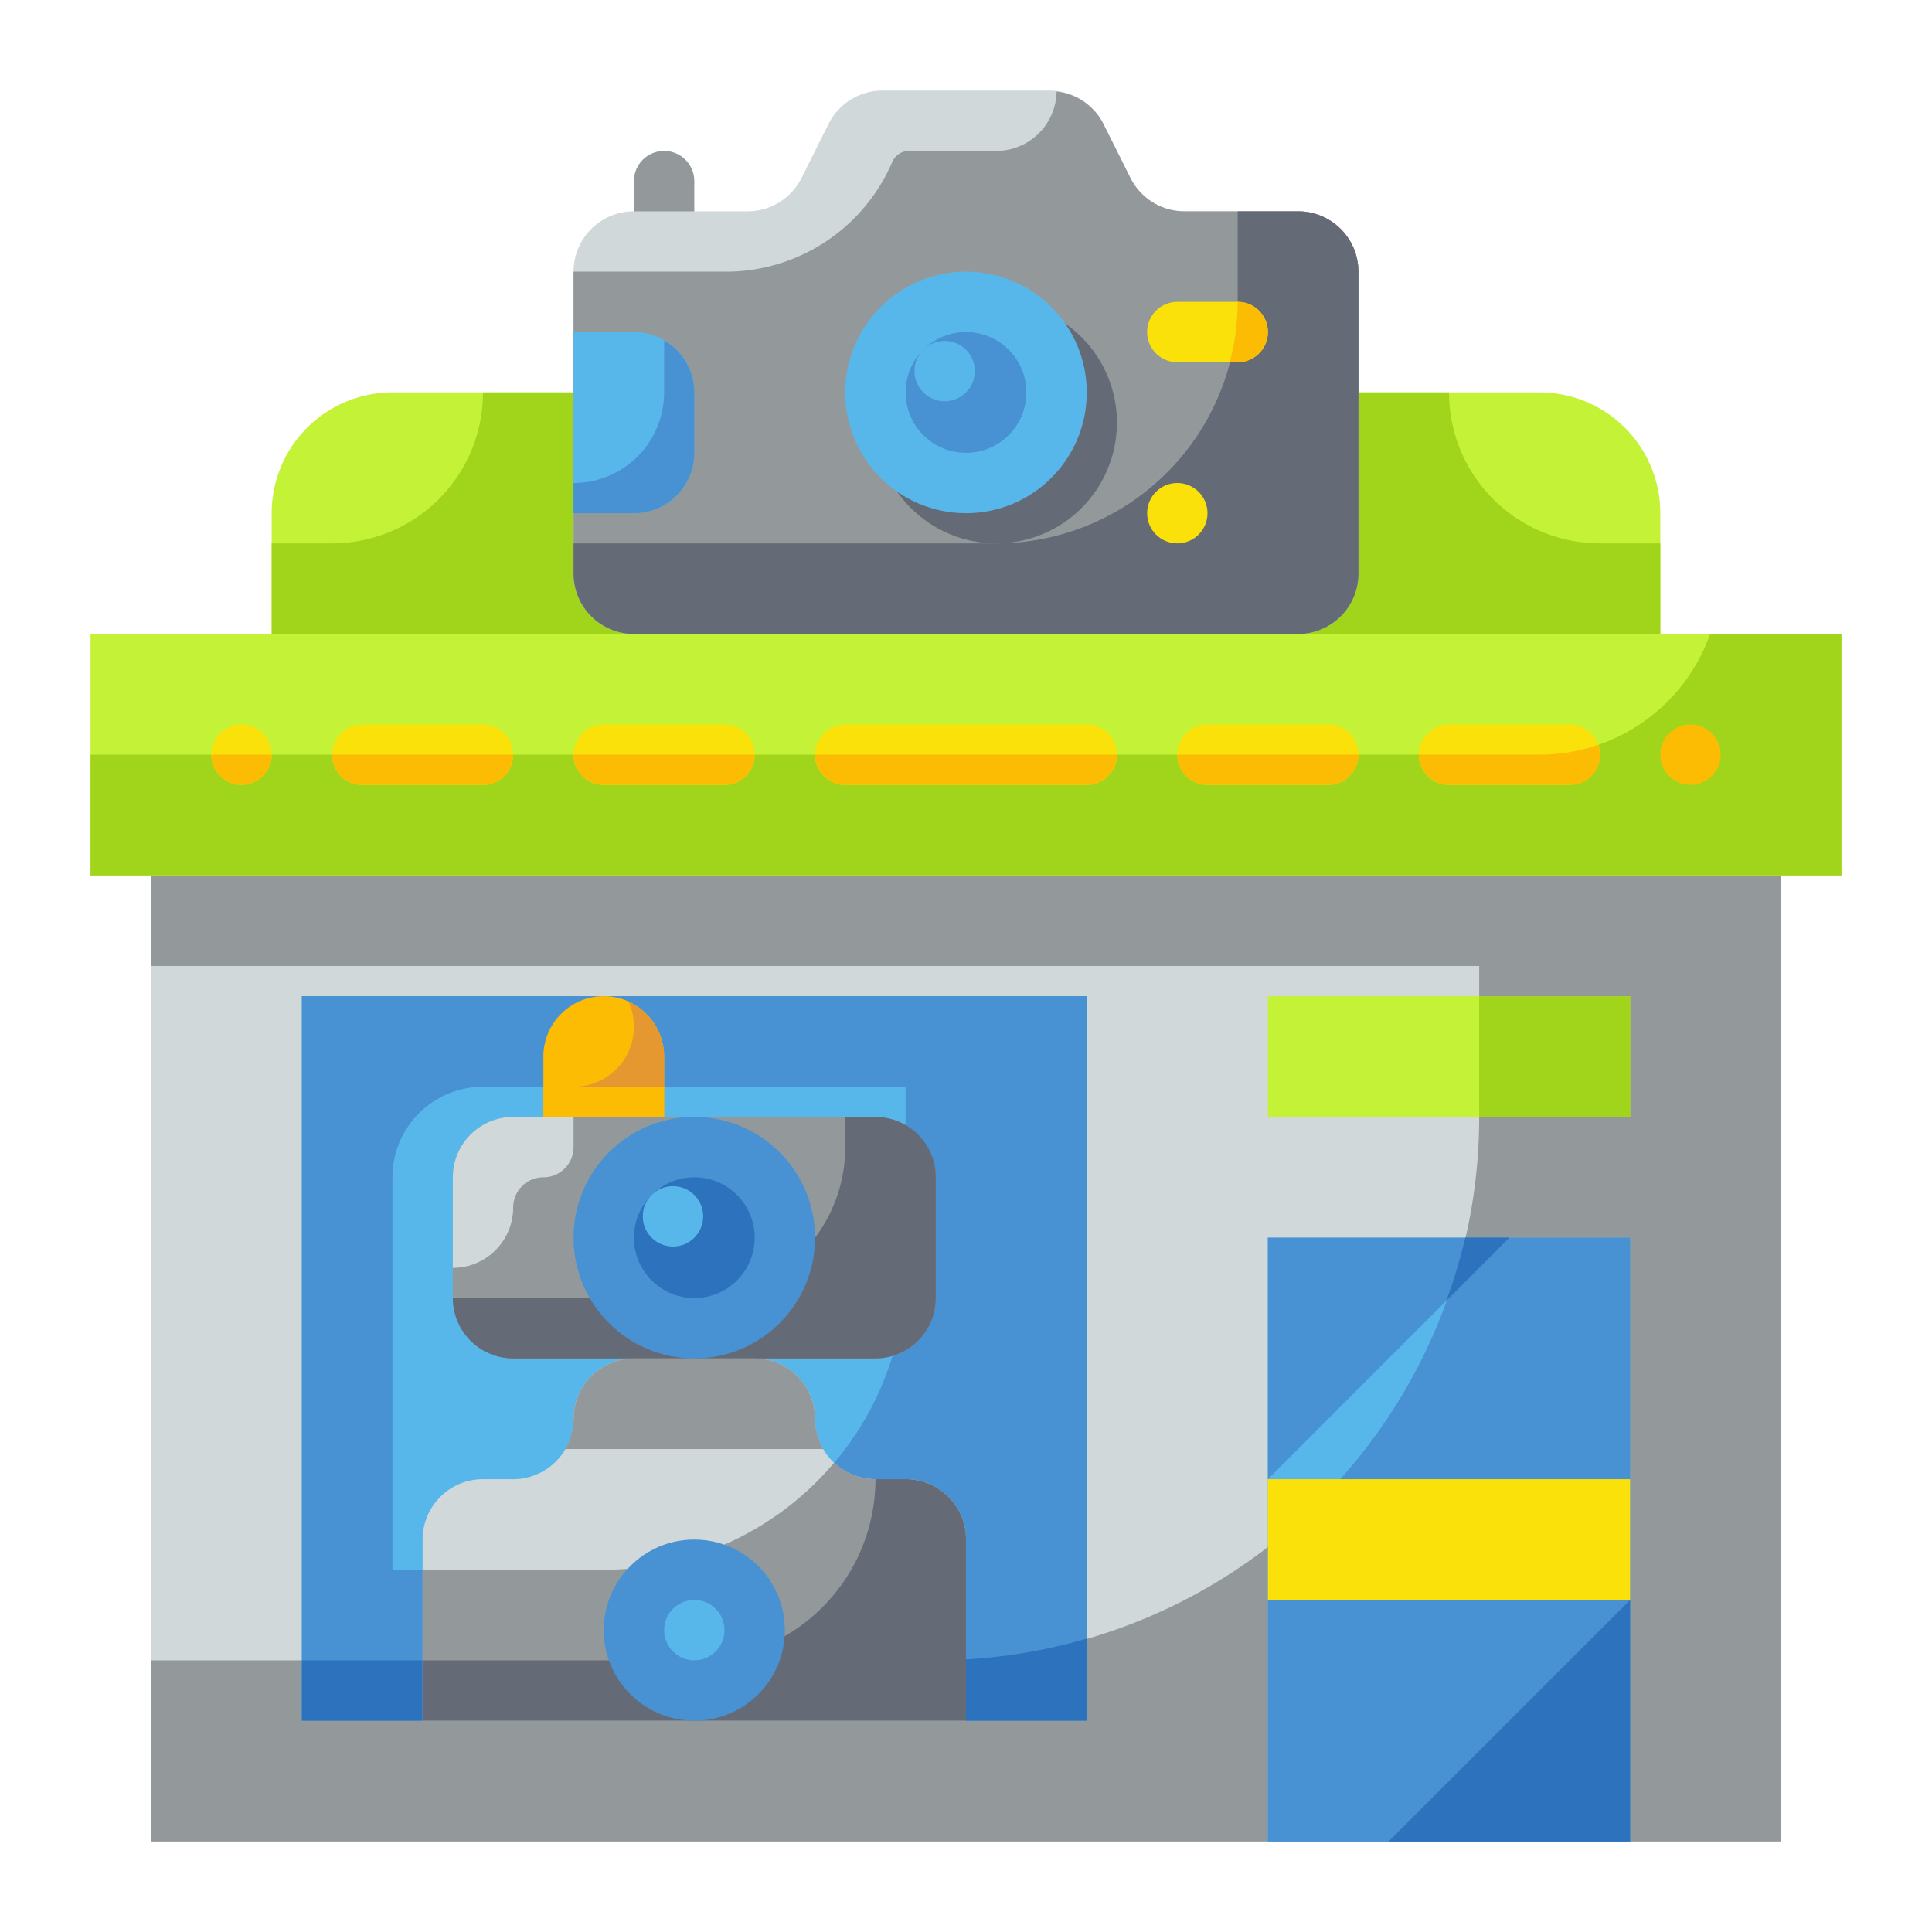 <svg height="512" viewBox="0 0 64 64" width="512" xmlns="http://www.w3.org/2000/svg"><g id="Flat"><g id="Color_copy" data-name="Color copy"><g><path d="m22 9a1 1 0 0 1 -1-1v-2a1 1 0 0 1 2 0v2a1 1 0 0 1 -1 1z" fill="#93999a"/><path d="m5 29h54v32h-54z" fill="#d0d8da"/><path d="m5 29v3h44v5a18 18 0 0 1 -18 18h-26v6h54v-32z" fill="#93999a"/><path d="m10 33h26v24h-26z" fill="#57b7eb"/><path d="m42 41h12v20h-12z" fill="#57b7eb"/><path d="m48.539 41a17.985 17.985 0 0 1 -6.539 10.226v9.774h12v-20z" fill="#4891d3"/><path d="m42 33h12v4h-12z" fill="#c4f236"/><path d="m42 49h12v4h-12z" fill="#f9e109"/><path d="m54 53-8 8h8z" fill="#2d72bc"/><path d="m42 41v8l8-8z" fill="#4891d3"/><path d="m10 33v24h26v-24zm20 9a10 10 0 0 1 -10 10h-7v-13a3 3 0 0 1 3-3h14z" fill="#4891d3"/><path d="m13 13h38a4 4 0 0 1 4 4v4a0 0 0 0 1 0 0h-46a0 0 0 0 1 0 0v-4a4 4 0 0 1 4-4z" fill="#c4f236"/><path d="m53 18a5 5 0 0 1 -5-5h-32a5 5 0 0 1 -5 5h-2v3h46v-3z" fill="#a1d51c"/><path d="m3 21h58v8h-58z" fill="#c4f236"/><path d="m56.651 21a6 6 0 0 1 -5.651 4h-48v4h58v-8z" fill="#a1d51c"/><g><path d="m37.447 5.894-.894-1.788a2 2 0 0 0 -1.789-1.106h-5.528a2 2 0 0 0 -1.789 1.106l-.894 1.788a2 2 0 0 1 -1.789 1.106h-3.764a2 2 0 0 0 -2 2v10a2 2 0 0 0 2 2h22a2 2 0 0 0 2-2v-10a2 2 0 0 0 -2-2h-3.764a2 2 0 0 1 -1.789-1.106z" fill="#d0d8da"/><path d="m43 7h-3.764a2 2 0 0 1 -1.789-1.106l-.894-1.788a1.987 1.987 0 0 0 -1.553-1.073 2 2 0 0 1 -2 1.967h-2.89a.6.6 0 0 0 -.552.364 6 6 0 0 1 -5.515 3.636h-5.043v10a2 2 0 0 0 2 2h22a2 2 0 0 0 2-2v-10a2 2 0 0 0 -2-2z" fill="#93999a"/><path d="m19 11h2a2 2 0 0 1 2 2v2a2 2 0 0 1 -2 2h-2a0 0 0 0 1 0 0v-6a0 0 0 0 1 0 0z" fill="#57b7eb"/><circle cx="33" cy="14" fill="#656b76" r="4"/><circle cx="32" cy="13" fill="#57b7eb" r="4"/><circle cx="32" cy="13" fill="#4891d3" r="2"/><circle cx="31.293" cy="12.293" fill="#57b7eb" r="1"/><path d="m22 11.277v1.723a3 3 0 0 1 -3 3v1h2a2 2 0 0 0 2-2v-2a1.994 1.994 0 0 0 -1-1.723z" fill="#4891d3"/><path d="m43 7h-2v3a8 8 0 0 1 -8 8h-14v1a2 2 0 0 0 2 2h22a2 2 0 0 0 2-2v-10a2 2 0 0 0 -2-2z" fill="#656b76"/></g><path d="m36 54.281a17.941 17.941 0 0 1 -5 .719h-21v2h26z" fill="#2d72bc"/><g><path d="m27 47a2 2 0 0 0 -2-2h-4a2 2 0 0 0 -2 2 2 2 0 0 1 -2 2h-1a2 2 0 0 0 -2 2v6h18v-6a2 2 0 0 0 -2-2h-1a2 2 0 0 1 -2-2z" fill="#d0d8da"/><path d="m30 49h-1a1.988 1.988 0 0 1 -1.367-.547 9.976 9.976 0 0 1 -7.633 3.547h-6v5h18v-6a2 2 0 0 0 -2-2z" fill="#93999a"/><path d="m30 49h-1a6 6 0 0 1 -6 6h-9v2h18v-6a2 2 0 0 0 -2-2z" fill="#656b76"/><rect fill="#93999a" height="8" rx="2" width="16" x="15" y="37"/><path d="m29 37h-1v1a5 5 0 0 1 -5 5h-8a2 2 0 0 0 2 2h12a2 2 0 0 0 2-2v-4a2 2 0 0 0 -2-2z" fill="#656b76"/><circle cx="23" cy="54" fill="#4891d3" r="3"/><path d="m20 33a2 2 0 0 1 2 2v2a0 0 0 0 1 0 0h-4a0 0 0 0 1 0 0v-2a2 2 0 0 1 2-2z" fill="#fcbc04"/><circle cx="23" cy="41" fill="#4891d3" r="4"/><circle cx="23" cy="41" fill="#2d72bc" r="2"/><circle cx="23" cy="54" fill="#57b7eb" r="1"/><circle cx="22.293" cy="40.293" fill="#57b7eb" r="1"/><path d="m20.82 33.18a1.992 1.992 0 0 1 -1.82 2.82h-1v1h4v-2a2 2 0 0 0 -1.18-1.82z" fill="#e59730"/><path d="m15 39v3a2 2 0 0 0 2-2 1 1 0 0 1 1-1 1 1 0 0 0 1-1v-1h-2a2 2 0 0 0 -2 2z" fill="#d0d8da"/><path d="m19 47a1.987 1.987 0 0 1 -.277 1h8.554a1.987 1.987 0 0 1 -.277-1 2 2 0 0 0 -2-2h-4a2 2 0 0 0 -2 2z" fill="#93999a"/><path d="m18 36h4v1h-4z" fill="#fcbc04"/></g><path d="m50 41h-1.461a17.746 17.746 0 0 1 -.629 2.09z" fill="#2d72bc"/><path d="m36 26h-8a1 1 0 0 1 0-2h8a1 1 0 0 1 0 2z" fill="#f9e109"/><path d="m44 26h-4a1 1 0 0 1 0-2h4a1 1 0 0 1 0 2z" fill="#f9e109"/><path d="m52 26h-4a1 1 0 0 1 0-2h4a1 1 0 0 1 0 2z" fill="#f9e109"/><path d="m16 26h-4a1 1 0 0 1 0-2h4a1 1 0 0 1 0 2z" fill="#f9e109"/><path d="m24 26h-4a1 1 0 0 1 0-2h4a1 1 0 0 1 0 2z" fill="#f9e109"/><circle cx="56" cy="25" fill="#fcbc04" r="1"/><circle cx="8" cy="25" fill="#f9e109" r="1"/><path d="m41 12h-2a1 1 0 0 1 0-2h2a1 1 0 0 1 0 2z" fill="#f9e109"/><circle cx="39" cy="17" fill="#f9e109" r="1"/><g fill="#fcbc04"><path d="m28 26h8a1 1 0 0 0 1-1h-10a1 1 0 0 0 1 1z"/><path d="m40 26h4a1 1 0 0 0 1-1h-6a1 1 0 0 0 1 1z"/><path d="m47 25a1 1 0 0 0 1 1h4a.975.975 0 0 0 .935-1.325 5.961 5.961 0 0 1 -1.935.325z"/><path d="m12 26h4a1 1 0 0 0 1-1h-6a1 1 0 0 0 1 1z"/><path d="m20 26h4a1 1 0 0 0 1-1h-6a1 1 0 0 0 1 1z"/><path d="m8 26a1 1 0 0 0 1-1h-2a1 1 0 0 0 1 1z"/><path d="m41 12a1 1 0 0 0 0-2 7.992 7.992 0 0 1 -.262 2z"/></g><path d="m49 33h5v4h-5z" fill="#a1d51c"/></g></g></g></svg>